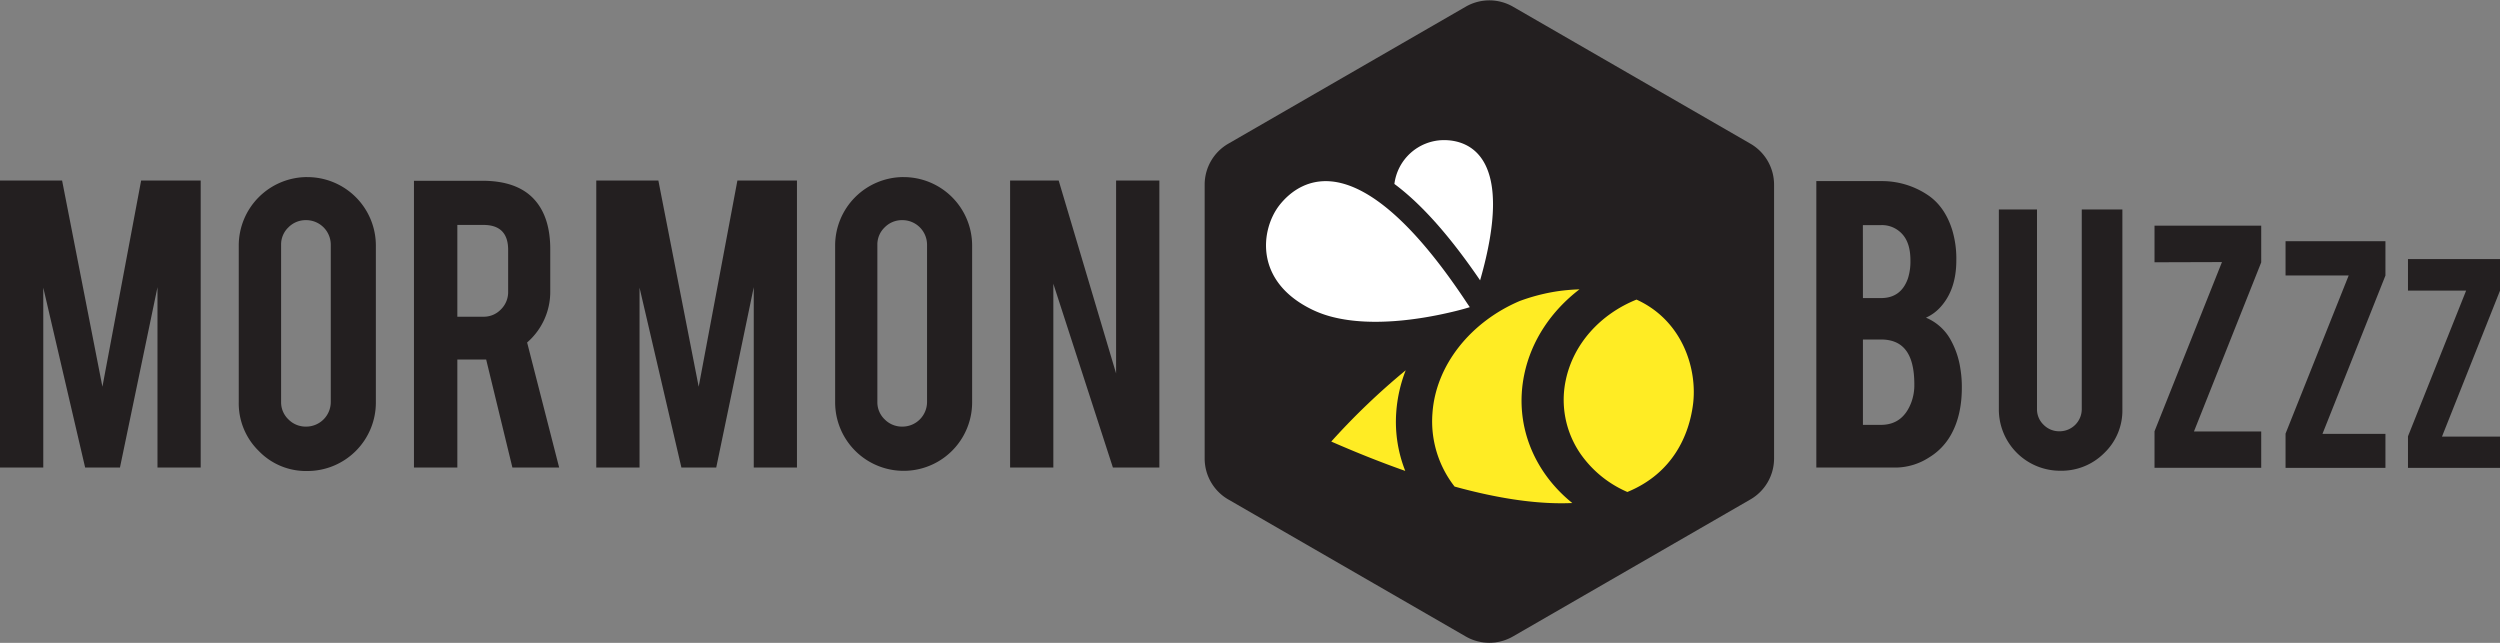 <svg xmlns="http://www.w3.org/2000/svg" viewBox="0 0 839.47 215.86">
  <rect x="0" y="0" width="839.47" height="215.86" fill="#808080" stroke="none"/>
  <title>mb_logo</title>
  <g id="Layer_2" data-name="Layer 2">
    <g id="Layer_1-2" data-name="Layer 1">
      <g>
        <g>
          <path d="M14.53,157H0V60.62H20.85l13.54,69.24,13-69.24h20V157H52.88V96.44L40.28,157H28.59L14.53,96.59Z" style="fill: #231f20"/>
          <path d="M103.15,59.47a23,23,0,0,1,23.06,23.06V135.1a23,23,0,0,1-23.06,23.06,22,22,0,0,1-16.29-6.76,22.34,22.34,0,0,1-6.69-16.3V82.52a23,23,0,0,1,23-23.06Zm7.92,22.75a8.27,8.27,0,0,0-8.3-8.3,8.13,8.13,0,0,0-5.92,2.42,7.94,7.94,0,0,0-2.46,5.88v52.73a7.93,7.93,0,0,0,2.46,5.88,8.13,8.13,0,0,0,5.92,2.42,8.27,8.27,0,0,0,8.3-8.3Z" style="fill: #231f20"/>
          <path d="M161.94,60.7q12.14,0,17.83,6.69,5,5.84,5,16.29v14A22.5,22.5,0,0,1,177,115l10.76,42H172.06l-8.81-36.28h-9.68V157H139V60.7Zm8.69,23.21q0-8.38-8.3-8.38h-8.76v30.82h8.76a7.94,7.94,0,0,0,5.88-2.46A8.13,8.13,0,0,0,170.63,98Z" style="fill: #231f20"/>
          <path d="M214.75,157H200.22V60.62h20.85l13.54,69.24,13-69.24h20V157H253.1V96.44L240.5,157H228.81L214.75,96.59Z" style="fill: #231f20"/>
          <path d="M303.37,59.47a23,23,0,0,1,23.06,23.06V135.1a23,23,0,1,1-46,0V82.52a23,23,0,0,1,23-23.06Zm7.92,22.75a8.27,8.27,0,0,0-8.3-8.3,8.13,8.13,0,0,0-5.92,2.42,7.94,7.94,0,0,0-2.46,5.88v52.73a7.93,7.93,0,0,0,2.46,5.88,8.13,8.13,0,0,0,5.92,2.42,8.27,8.27,0,0,0,8.3-8.3Z" style="fill: #231f20"/>
          <path d="M355.49,60.62l19.28,64.78V60.62H389.3V157h-15.6l-20-61.72V157H339.18V60.62Z" style="fill: #231f20"/>
        </g>
        <path d="M587.76,167.71l-79.72,46a15.88,15.88,0,0,1-15.88,0l-79.72-46A15.88,15.88,0,0,1,404.51,154v-92a15.88,15.88,0,0,1,7.94-13.75l79.72-46a15.88,15.88,0,0,1,15.88,0l79.72,46a15.88,15.88,0,0,1,7.94,13.75v92A15.88,15.88,0,0,1,587.76,167.71Z" style="fill: #231f20"/>
        <g>
          <path d="M511.82,125.8c2.38-11.54,9.18-21.47,18.55-28.64a65.52,65.52,0,0,0-7.46.65,64.11,64.11,0,0,0-12.62,3.27C494,108,482.12,122.47,481,138.77a35.53,35.53,0,0,0,7.43,24.61c16.16,4.46,29.14,6,39.53,5.53C515,158.48,508.38,142.49,511.82,125.8Z" style="fill: #ffec24"/>
          <path d="M468.85,138.34a48.14,48.14,0,0,1,3.17-14,230.83,230.83,0,0,0-25,23.93c8.92,3.9,17.18,7.16,24.85,9.86A44.77,44.77,0,0,1,468.85,138.34Z" style="fill: #ffec24"/>
          <path d="M568.47,136c1.6-11.88-3.36-28.32-18.95-35.4-12.13,4.88-21.25,14.89-23.77,27.12a31.86,31.86,0,0,0,6.43,26.62,37,37,0,0,0,14.27,10.86C562,158.81,567.16,145.78,568.47,136Z" style="fill: #ffec24"/>
          <path d="M497,94.13c11.88-41.31-3.45-47.21-12.44-47.08a16.84,16.84,0,0,0-16.34,14.72C477.28,68.49,486.81,79.2,497,94.13Z" style="fill: #fff"/>
          <path d="M491.58,100.23c-17.45-26-31.06-36.23-41.25-38.75S433.26,64.21,429.54,69c-6.21,8.09-8.55,25.56,11.26,35.06a36.15,36.15,0,0,0,6.94,2.45c13.24,3.28,29.34.64,38.5-1.46,4.48-1,7.3-1.91,7.3-1.91C492.88,102.18,492.22,101.2,491.58,100.23Z" style="fill: #fff"/>
        </g>
        <g>
          <path d="M609.9,157V60.81h21.7a27.65,27.65,0,0,1,15.49,4.52q5.91,3.84,8.44,11.89a33.52,33.52,0,0,1,1.38,10.2q0,9.66-5.14,15.49a14.55,14.55,0,0,1-5.06,3.76,16.85,16.85,0,0,1,8.21,7.29,28.36,28.36,0,0,1,3.3,9.51,38,38,0,0,1,.54,6.67q0,9.13-3.45,15.49a20.69,20.69,0,0,1-7.59,8,20.91,20.91,0,0,1-11,3.37Zm15.65-56.91h6.06q6.75,0,9.05-6.6a18.83,18.83,0,0,0,.84-6.06q0-6-2.91-9a9.18,9.18,0,0,0-7-2.84h-6.06Zm0,42.57h6.06q7.36,0,10.2-7.59a16.69,16.69,0,0,0,1-6q0-8.06-3.07-11.74Q637,114,631.61,114h-6.06Z" style="fill: #231f20"/>
          <path d="M691.89,158.07a20.57,20.57,0,0,1-20.7-20.63V70.34H684v67a7.15,7.15,0,0,0,2.22,5.3,7.32,7.32,0,0,0,5.33,2.18,7.45,7.45,0,0,0,7.48-7.48v-67h13.64v67.1a19.72,19.72,0,0,1-6.09,14.68A20.24,20.24,0,0,1,691.89,158.07Z" style="fill: #231f20"/>
          <path d="M759.29,75.77V88.1L736.7,144.89h22.59v12.2H723.46V144.82L746.11,88l-22.65.07V75.77Z" style="fill: #231f20"/>
          <path d="M801,81V92.53l-21.14,53.15H801V157.1H767.46V145.6l21.2-53.1h-21.2V81Z" style="fill: #231f20"/>
          <path d="M839.47,87V97.6l-19.48,49h19.48V157.1h-30.9V146.51L828.1,97.57H808.57V87Z" style="fill: #231f20"/>
        </g>
      </g>
    </g>
  </g>
</svg>
